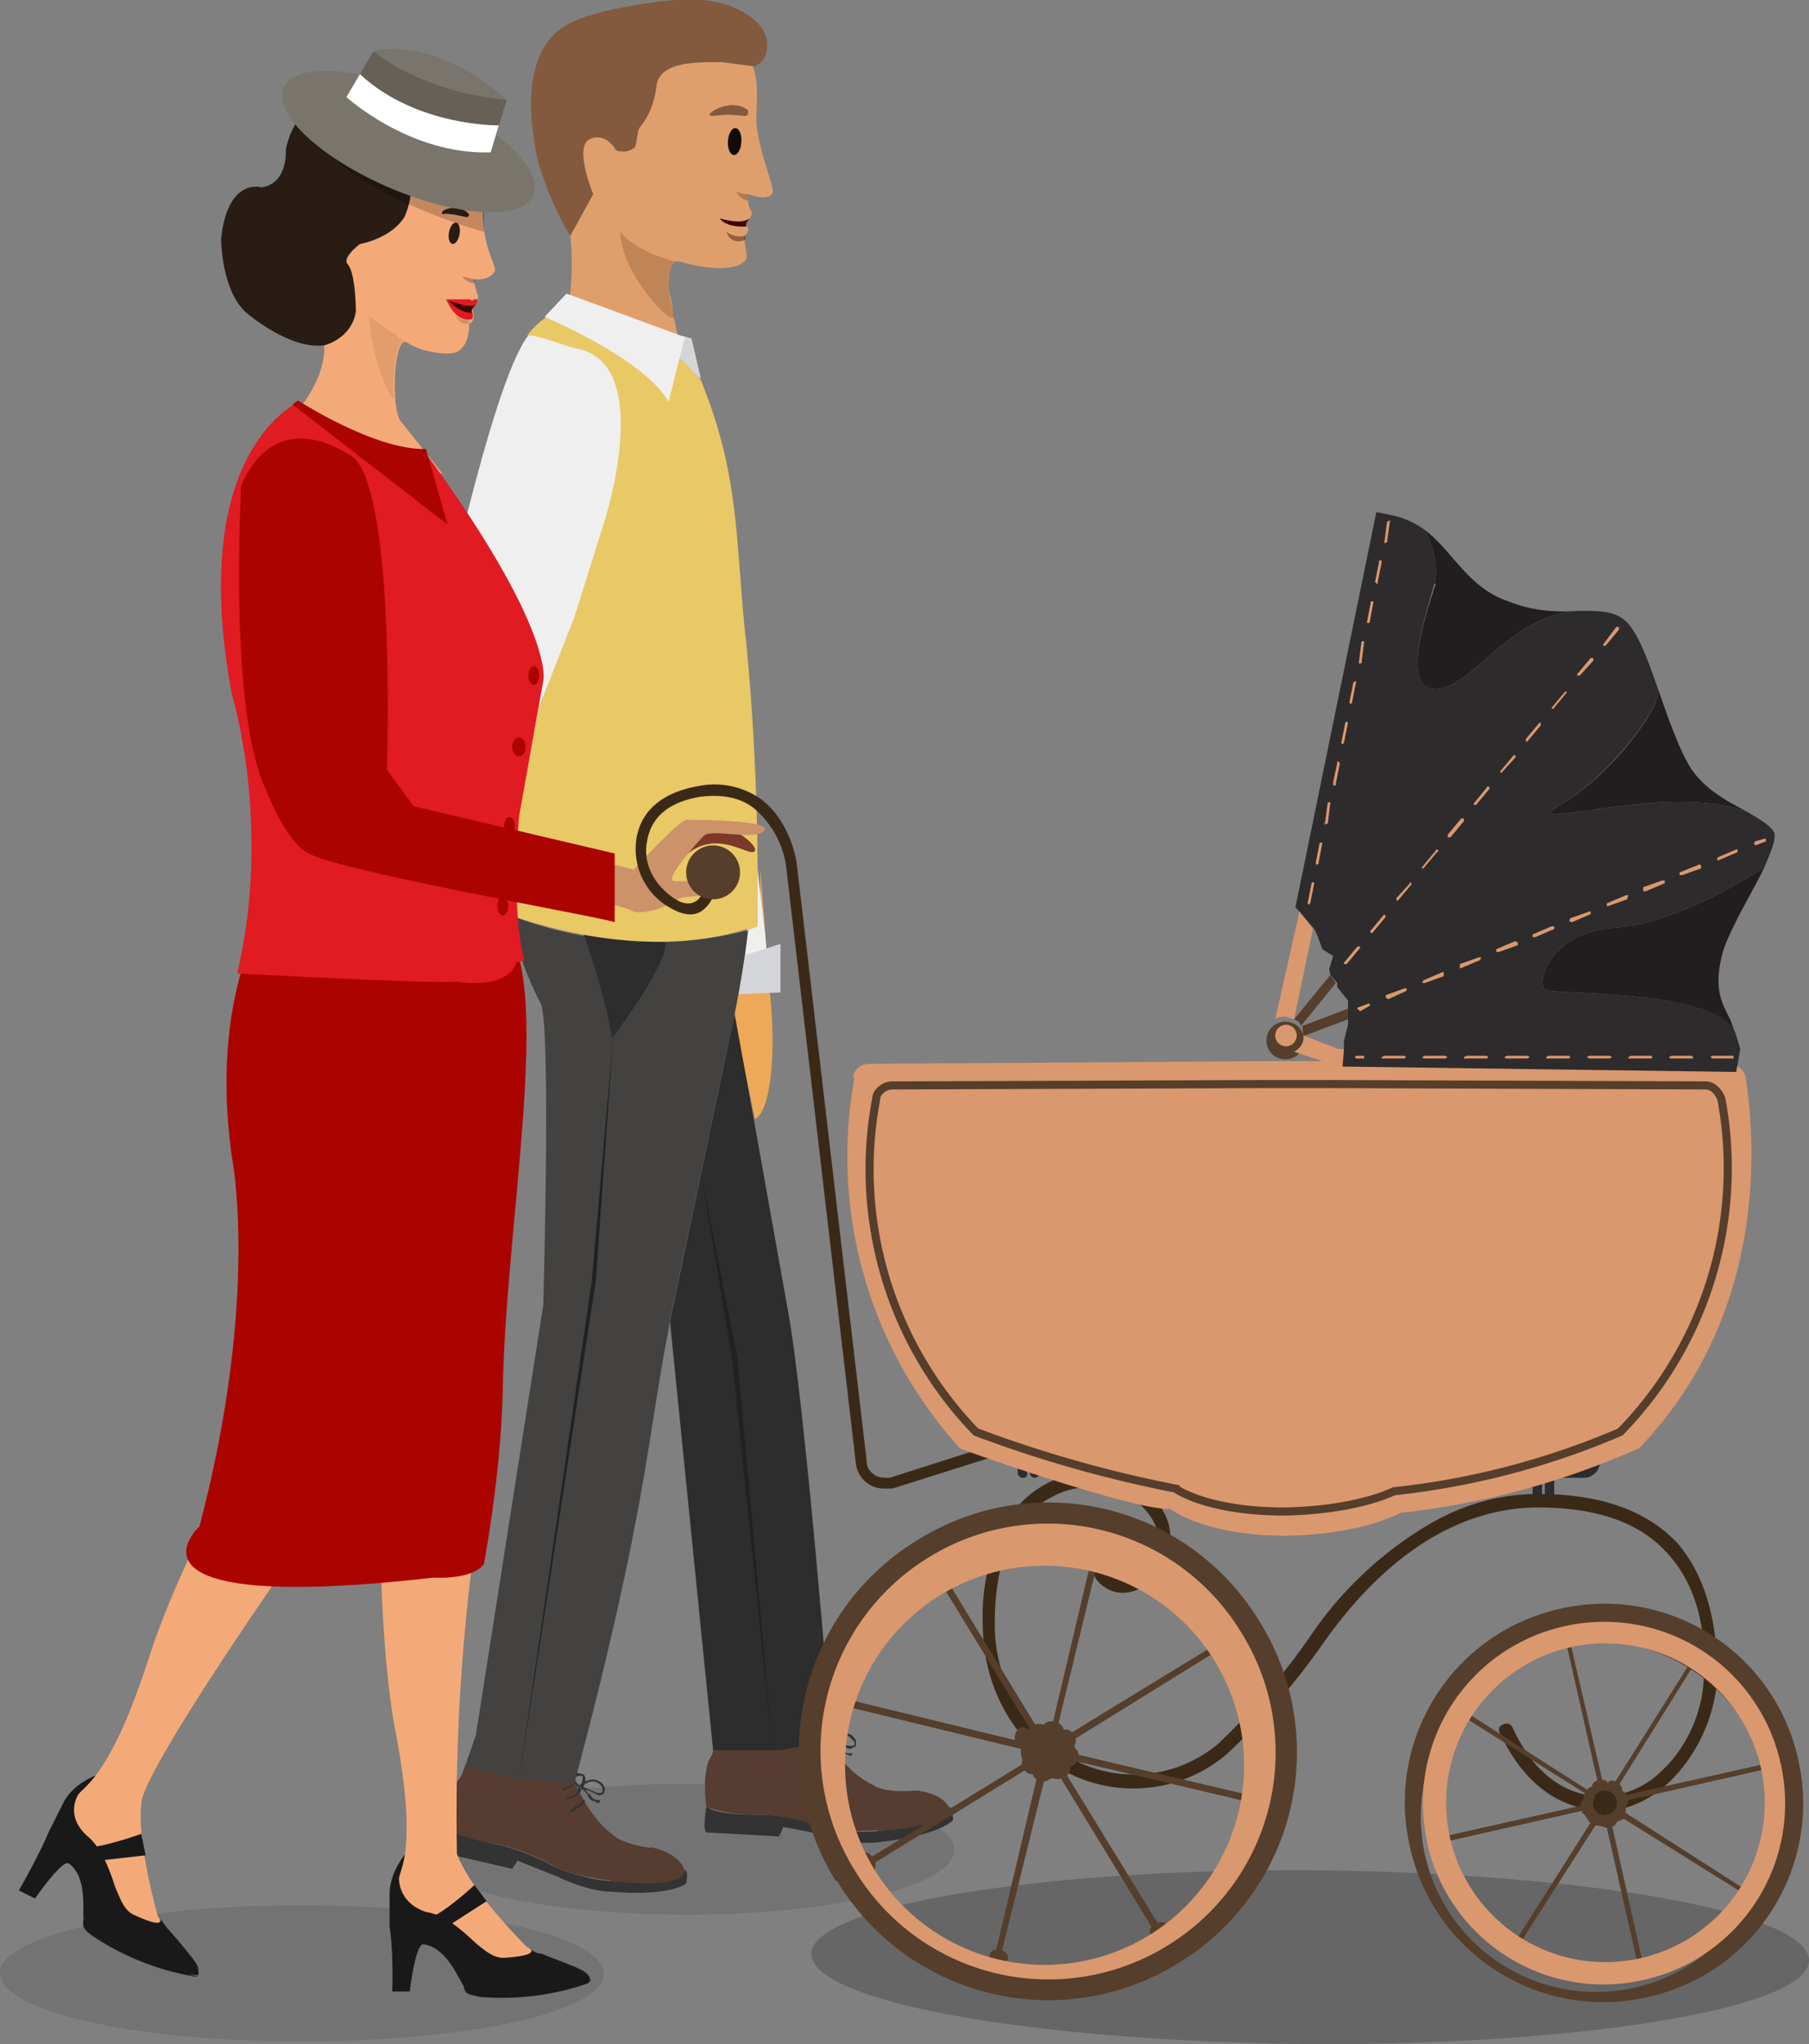 <svg xmlns="http://www.w3.org/2000/svg" width="134.2" height="151.6">
  <rect width="100%" height="100%" fill="#808080" stroke="none"/>
  <path fill="#EDA958" d="M56.2 68.7l-.8.3a53.7 53.7 0 0 1-1 6.2L56 83c1.2-.6 1.6-5 1.1-9.5l-.7-9.1v4.3z"/>
  <path fill="#EFEFEF" d="M56.2 68.7l-.8.3c0 1-.1 2-.3 2.9 0 .5.6-1.5 1.1 1.3 1.3-.6.4-4.6 0-8.8v4.3z"/>
  <path fill="#D4D5D9" d="M52.6 71.7l.7 2.1 4.6-.2V70z"/>
  <path opacity=".1" fill-rule="evenodd" clip-rule="evenodd" d="M50.8 142c11 0 20-2.1 20-4.8 0-2.7-9-4.9-20-4.9S31 134.5 31 137.2s9 4.8 20 4.8z"/>
  <path fill="#333" d="M52.4 134s-.3 1.7 0 1.9l5.4.3.3-.7s2.5.4 3.1.7c0 0 2.3.7 4.2.4 0 0 4-.4 5.3-1.6 0 0 0-1-.3-1 0 0 .2.8-1.4 1.1 0 0-3.8 1-5.8.7 0 0-2-.2-3-.6 0 0-2.3-.7-4.2-.6 0 0-3.3 0-3.6-.7z"/>
  <path fill="#563C31" d="M52.4 134s-.4-2.8.4-3.8c0 0 .4-1.3.3-1.4 0 0 0-.5.5-.4 0 0 3.2.5 6 .2 0 0 .7-.5 1.8.8 0 0 1.5 2.1 3.4 3 0 0 .7.6 3.2.4 0 0 2 .2 2.4 1.3 0 0 .1 1-3.4 1.4 0 0-4.3.8-7-.3 0 0-2.2-.7-4-.6 0 0-2.1 0-3.6-.6z"/>
  <path fill="#563C31" d="M67.7 132.8s-2.4 2.2-2.6 3c0 0 5-.2 5.3-1.7 0 0-.4-1.2-2.7-1.3z"/>
  <path fill="#7B511E" d="M59.4 130.7l2 1.2s1.2.3 1.7-.7a11 11 0 0 1-1.7-1.8c-.5-.6-.9-.8-1.2-.8-.8 1-2.6.7-3.5.6-2.3-.2-3.1-.5-3.4-.8-.2.1-.2.4-.2.4s0 .6-.2 1c0 0 2.8 1.1 6.5 1z"/>
  <path fill="#563C31" d="M59.4 130.7l2 1.2s1.2.3 1.7-.7a11 11 0 0 1-1.7-1.8c-.5-.6-.9-.8-1.2-.8-.8 1-2.6.7-3.5.6-2.3-.2-3.1-.5-3.4-.8-.2.1-.2.4-.2.4s0 .6-.2 1c0 0 2.8 1.1 6.5 1z"/>
  <path fill="#7B511E" d="M59.6 128.6c-2.8.3-6-.2-6-.2h-.3c.3.3 1.1.6 3.4.8.9.1 2.7.4 3.5-.6h-.6z"/>
  <path fill="#7B511E" d="M59.6 128.6c-2.8.3-6-.2-6-.2h-.3c.3.3 1.1.6 3.4.8.9.1 2.7.4 3.5-.6h-.6z"/>
  <path fill="#756455" d="M59.6 128.6c-2.8.3-6-.2-6-.2h-.3c.3.3 1.1.6 3.4.8.9.1 2.7.4 3.5-.6h-.6z"/>
  <path fill="#333" d="M61.4 131.3l-.2-.1.4-.3c.2-.2.4-.4.4-.7h.2c0 .3-.3.6-.5.8-.2 0-.3.2-.3.3zM61 130.4l-.2-.2h.2c.2-.2.6-.4.6-.6l-.1-.2v-.1c.2 0 .3.2.3.3 0 .3-.5.5-.8.7z"/>
  <path fill="#333" d="M63 129.7l-.6-.2-.6-.1v-.2l-.1.1h-.2v-.1c.4-.3 1-.8 1.4-.6.3 0 .5.3.6.5v.4l-.4.2zm-1.2-.5c.2 0 .4 0 .6.2.4 0 .8.2 1 0v-.2l-.5-.5c-.4 0-.8.2-1.1.5z"/>
  <path fill="#333" d="M61.7 129.4c-.3-.1-.7-.4-.7-.7 0-.2.1-.3.4-.4h.4c.3.3 0 1 0 1.1v-1h-.4l-.2.3c0 .2.3.5.5.6v.1z"/>
  <path fill="#333" d="M63 130.2l-.6-.3-.2-.2c-.1-.1-.2-.3-.4-.2v-.2l.6.3.1.2c.2.2.4.3.7.2v.2H63zM60.5 129.7v-.1c.2-.1.6-.4.5-.6h.2c.1.4-.6.7-.7.7zM33.1 135.4s-.6 1.8-.3 2l5.2 1.2.4-.6 3 1.2s2.2 1.1 4 1.1c0 0 4 .4 5.5-.6 0 0 .2-1-.1-1 0 0 0 .8-1.6.8 0 0-3.9.3-5.8-.3 0 0-2-.5-2.9-1.1 0 0-2-1-4-1.4 0 0-3.2-.6-3.4-1.3z"/>
  <path fill="#563C31" d="M33 135.6s.2-2.9 1.1-3.7c0 0 .7-1.2.6-1.4 0 0 0-.4.5-.3 0 0 3 1 6 1.3 0 0 .7-.4 1.6 1 0 0 1 2.4 2.7 3.6 0 0 .6.7 3.1 1 0 0 2 .5 2.2 1.7 0 0 0 1-3.6.8 0 0-4.3 0-6.8-1.6 0 0-2.1-1-3.8-1.3 0 0-2.2-.3-3.5-1.1z"/>
  <path fill="#563C31" d="M48.3 137s-2.7 1.8-3 2.5c0 0 5 .7 5.5-.7 0 0-.2-1.3-2.5-1.8z"/>
  <path fill="#7B511E" d="M40.5 133.5s1.2.9 1.8 1.6c0 0 1.1.5 1.8-.4-.9-1-1.3-2.1-1.3-2.1-.4-.6-.8-1-1-1-1 .8-2.8.3-3.7 0-2.1-.6-3-1-3.2-1.4-.2 0-.2.3-.2.3l-.4 1s2.6 1.6 6.2 2z"/>
  <path fill="#563C31" d="M40.5 133.5s1.2.9 1.8 1.6c0 0 1.1.5 1.8-.4-.9-1-1.3-2.1-1.3-2.1-.4-.6-.8-1-1-1-1 .8-2.8.3-3.7 0-2.1-.6-3-1-3.2-1.4-.2 0-.2.3-.2.3l-.4 1s2.6 1.6 6.2 2z"/>
  <path fill="#7B511E" d="M41.1 131.5c-2.8-.2-5.9-1.3-5.9-1.3H35c.3.3 1 .8 3.3 1.4.8.3 2.6.8 3.6 0-.4-.2-.7-.1-.7-.1z"/>
  <path fill="#7B511E" d="M41.1 131.5c-2.8-.2-5.9-1.3-5.9-1.3H35c.3.3 1 .8 3.3 1.4.8.3 2.6.8 3.6 0-.4-.2-.7-.1-.7-.1z"/>
  <path fill="#756455" d="M41.1 131.5c-2.8-.2-5.9-1.3-5.9-1.3H35c.3.3 1 .8 3.3 1.4.8.3 2.6.8 3.6 0-.4-.2-.7-.1-.7-.1z"/>
  <path fill="#333" d="M42.4 134.4l-.1-.1.3-.3c.3-.1.6-.3.6-.5h.2c0 .3-.4.5-.7.7l-.3.2zM42 133.5v-.2h.2c.2-.1.7-.3.7-.5V132.5c.2.1.2.2.2.3-.1.3-.6.5-.9.6h-.1zM44.3 133.1l-.6-.3-.6-.2v-.1H43v-.1c.3-.3 1-.6 1.4-.3.2 0 .4.3.5.6l-.1.3c-.1.1-.3.2-.5.1zm-1.1-.6l.5.2c.4.2.8.4 1 .2v-.2c0-.2-.2-.4-.4-.5-.4-.2-.8 0-1.2.3h.1z"/>
  <path fill="#333" d="M43 132.6c-.2-.1-.6-.5-.5-.8 0-.2.2-.3.4-.3l.4.1c.3.3 0 1-.1 1h-.1c0-.3.2-.7.1-.9H43l-.4.1c0 .2.3.6.5.7l-.1.1zM44.2 133.6c-.3 0-.4-.1-.6-.4v-.1c-.2-.2-.3-.4-.5-.4v-.1c.3 0 .4.2.5.4l.2.1c.1.3.3.4.7.4v.2h-.3z"/>
  <path fill="#333" d="M41.8 132.8v-.2c.2 0 .7-.2.7-.4h.1c0 .3-.7.5-.8.6z"/>
  <path fill="#2C2D2C" d="M61.7 129s-2-25.4-3.3-32.1l-2.5-14-1.4-7.7L49.7 98l3.2 31.8h5l3.8-.7z"/>
  <path fill="#434241" d="M54.5 75.2a80 80 0 0 0 1-6.2 29.1 29.1 0 0 1-17.6-1.1c.3 1.8.9 4 2.2 6.5.8 1.4.2 22.4.2 22.4l-5 31.9-.8 2.3 4 .9 4.1.4c5.4-20.3 5.4-25.6 7-33.7l.1-.7 4.8-22.7z"/>
  <path fill="#212121" d="M45.5 76.8L44.2 95l-5.7 37 5.4-37zM52 87l2.7 13.7 2.6 28.8-3-28.8z"/>
  <path fill="#2C2D2C" d="M43.2 69s1.6 4.3 2.2 8c0 0 4-5.2 4-7.1l-6.2-.9z"/>
  <path fill="#DF9F6C" d="M51.2 29.4c0-1-1.2-5.4-1.3-6.4 0-.8-.3-1.1-.3-1.8 0-1.2.3-2 .8-1.8 3.2.9 4.8.4 5-.3l-.2-1.6c.7-.5 0-1 0-1s.8-.4.5-.9c-.3-.4-.2-1.2-.2-1.2s1.5.6 1.8-.1c.2-.3-.7-2.2-1.1-4.5-.3-1.4.3-3.3-.4-5l-2.3-.2c-2 0-5 0-5.2 1.7-.4 3.3-1.7 4.3-2.6 4.9 0 0-.7-1.4-1.9-1-1.3.6.2 4.2.2 4.2l-1.7 3.1c.3 2.1 0 5.1-.4 6.8l7.4 3.3s1.4 3 2 1.8z"/>
  <path fill="#D4D5D9" d="M50.6 24.9l.7.2.7 3-1.7-1.1z"/>
  <path fill="#FFC719" d="M41.7 23zM51.2 26z"/>
  <path fill="#835A3D" d="M44 14.4s-1.5-3.6-.2-4.1c1.2-.5 2 .9 2 .9.7.1.8 0 1.2-.2.3-.1.2-1.3.5-1.6.5-.6 1-1.5 1.2-3 .2-1.8 2.8-1.8 4.8-1.8l2.3.3c1.1 0 1.7-2 .3-3.3C54-.3 51-.2 48.3.2c-2.8.4-5.5 1-6.8 2-2.8 2.2-2.2 7-1.6 9.7a24 24 0 0 0 2.4 5.6l1.7-3.1z"/>
  <path fill="#FFC0AD" d="M27.4 90.5h-.1zM29.5 90.2h-.2.2zM26.5 89.8zM29.8 90h-.2.2zM27 90.3zM27.8 90.5zM27.6 90.5h-.1zM29.2 90.3H29zM29 90.4zM28.6 90.5zM26.7 90zM26.6 90v-.1zM27.2 90.4zM28.3 90.5zM26.8 90.2zM28 90.5zM30.7 89.3zM26.4 89.2zM26.4 89.4zM26.4 89.6zM31.6 88.3zM31 89zM31.3 88.7l-.1.1.1-.1zM32.2 87.5l-.1.2v-.2zM30 89.8v.1zM30.4 89.6h-.1.1zM31.9 88l-.1.1V88z"/>
  <path fill="#EDA958" d="M42.7 43.5l-8.6-3.3c-.4 2.3-2 10-2.4 11.3-.4 1.7-2.1 30.3-2.1 30.3v-.1a7 7 0 0 0 1.5-.6l1 .3.3.8.1 1.5V87h-.1c.4-.6.7-1.4 1-2.3 1.4-4.3 3-13.6 4-20.6a489 489 0 0 0 1.1-8.2l4.2-12.5z"/>
  <path fill="#EDA958" d="M32.5 85.5v-1.8l-.1-1.5-.2-.8c-.4 0-.8-.2-1.1-.3a7 7 0 0 1-1.5.6v.1s-2.5 4.9-3.1 7.2v.4a1 1 0 0 0 0 .3v.2l.1.1.2.2h.1l.1.1h.1v.1h.2l.2.1h1.3l.1-.1h.2v-.1h.2l.2-.1.1-.1h.2l.1-.2h.1l.3-.2.1-.1.2-.2.1-.1.2-.2.1-.1.2-.2.1-.1.2-.2.1-.2.2-.2V88l.2-.2.2-.2a9 9 0 0 0 .2-.4v-1.6z"/>
  <path fill="#EFEFEF" d="M35.5 77.2l4.7-25.3s13-27.6.7-27.8l-1.2.3C37 26 33 45.3 31.3 52l-1.6 24 5.8 1.2z"/>
  <path fill="#D4D5D9" d="M29.3 73.7V76l6.4 1.3.4-2.4z"/>
  <path fill="#E9C866" d="M55.4 69l.8-.3v-4.3c0-4.6-.3-12-1-18.2-.6-6.5-.5-10.7-2.7-16.7l-.5-1.3c-1.1-1.2-1.7-2-3-2.5-2-.8-2.5-1.3-4.5-2l-1.8-.5c0-.2-.8-.2-.8-.4l-.2.1c-.7.2-2 1.1-2.6 2 .4-.2 3 .8 3.4.9 6.3.8 2.3 13 2.3 13l-2.2 7-2.6 6.6s-1.4 7.1-2.1 11.8V67s-.4.7 0 .9c2.3.8 10.2 3.3 17.5 1z"/>
  <path fill="#EFEFEF" d="M42 21.8l-1.6 1.7s7.4 3.1 9.2 6.3l.7-2.8.5-2-8.7-3.2z"/>
  <path fill="#3F0300" d="M53.4 16.2s1.6.5 2.2 0c-.3.4-.3.4-.2.6-1.6.1-2-.6-2-.6z"/>
  <ellipse transform="rotate(3.6 54.5 10.5)" fill="#110B0A" cx="54.5" cy="10.5" rx=".5" ry="1"/>
  <g>
    <path fill="#835A3D" d="M52.6 8.5c.6-.7 2.2-1 2.9-.3 0 .2 0 .4-.2.4L54 8.5l-1.2.1s-.1 0 0 0z"/>
  </g>
  <path opacity=".5" fill="#472107" d="M55.2 17.5s-.6.2-1.3-.3c0 0 .2 1 1.4.6v-.3z"/>
  <path opacity=".3" fill="#472107" d="M55.5 14.4s-.5 0-.9-.2c0 0 .3.6.9.7v-.5z"/>
  <path opacity=".2" fill="#472107" d="M46 17.2c.1 3.2 4.1 7.3 4 6.2l-.4-1.8s-.1-1.9.5-2.2c-1.5-.4-3-1-4.1-2.2z"/>
  <g>
    <path opacity=".1" fill-rule="evenodd" clip-rule="evenodd" d="M22.4 151.4c12.4 0 22.4-2.2 22.4-5s-10-5.1-22.4-5.1-22.4 2.3-22.4 5c0 2.9 10 5.1 22.4 5.1z"/>
    <path fill="#7C3929" d="M50.8 63.5c2.4-2.2 4.9.2 5.2-.4.2-.4-1.4-1.7-2.6-1.8-1.2 0-3 2.7-2.6 2.2z"/>
    <path fill="#CC926A" d="M43.2 63.5l3.8 1s3.2-3.5 3.9-3.7c.6 0 6.4 0 5.8.8-.6.8-4-.2-4.5.4-.6.6-2.7 3-2.3 3.3.4.3 4-.5 3.5.4-.5 1-2.5.6-3.1 1-.7.5-2.7 1.3-3.5.8-.8-.4-3.7-.8-3.7-.8l.1-3.2z"/>
    <path fill="#F4AA78" d="M34.9 22.8s.8-.6.5-1l-.3-1.1s1.2.2 1.6-.6c.2-.3-.8-1.5-.9-4.2l.2-1.6s0-1.7-1.3-2.5c-1.2-.7-3.6-.7-4.2-.8L27 15.8s-.4 1.7-.8 1.7c0 0-.5-1.5-.6-1.4 0 0-2-1.8-2.2.8-.1 1.7.6 2.1 1 2.2a5 5 0 0 0-.8 1c-.4.7-.5 2.3-.6 3l.2.2c2.4 3.1-1 7-1 7l6.4 4.8h4.2l-3.1-3.9c-.7-1-.5-6.4.5-5.8 1 .7 3 1 3.7.7 1-.5.9-2.1.9-2.1.6-.2.2-1.2.2-1.2z"/>
    <path fill="#191919" d="M14 146.4l.7.1s.1-.4-.1-.8-1.9-2.4-2.2-2.7l-.5-.7s-1-.4-1.4-.8c-.6-.5-1.3-.4-1.5-2.5-.1-2 .2-3.4.1-4.9 0-1.4-.7-2-1-2.2l.3-.6s-2.8.4-3.8 2.6l-1 2c-.7 1.7-2.2 4.3-2.2 4.3l1.2.6s2-2.9 2.5-2.6c1.4 1 1 3.5 1.1 4.1-.1.6 0 .8.7 1.3a19.5 19.5 0 0 0 7.6 3h.2l-.7-.2zm-3.1-1h-.3.3z"/>
    <path fill="#6D6455" d="M8 131.9s.2 0 .2.7c0 .8.5 1.9.2 4.4-.3 2.5.1 3.2.8 4 .6.9 1.7 1.3 2 1.4.5.2.9.2.7-.1l-.4-.3-1-.5c-.3-.2-.7-.5-.8-.9-.2-.3-.8-.8-.6-2.7l.1-1.8v-1.5c0-2.4-1.2-2.7-1.2-2.7z"/>
    <path fill="#F4AA78" d="M17 109.5s-4.2 7.8-6 13.6c-2.8 8.6-4.7 9.3-5.2 10 0 0-1 1.5.6 3 2.1 1.7 2 5.2 3.5 5.9 2.8 1.3 1.8.1 1.8.1s-1.6-5.6-1.2-8.5c.4-2.5 9-15.1 13-20.7 1.2-1.8-6.4-3.4-6.4-3.4z"/>
    <path fill="#191919" d="M10.5 136s-2.2.8-3.7 1l.5 1 3.5-.4-.3-1.5zM43.1 147.1l.7-.2s0-.4-.5-.7c-.4-.3-2.7-1.1-3.1-1.3-.5 0-.7-.3-.8-.3h-1.7c-.7-.2-1.3.2-2.5-1.6-1-1.6-1.4-3-2.2-4.3-.8-1.2-1.6-1.4-2-1.5v-.7s-2.2 1.8-2.1 4.2v2.2c.3 1.8.2 4.8.2 4.8h1.3s.4-3.5 1-3.5c1.7.2 2.6 2.5 3 3.1.1.6.3.6 1.2.8a19.5 19.5 0 0 0 8-1l.2-.2-.7.2zm-3.2.7h-.2.2z"/>
    <path fill="#6D6455" d="M31 137.2l.5.6c.3.7 1.3 1.4 2.2 3.8 1 2.3 1.7 2.7 2.6 3.2 1 .4 2.2.2 2.4.2.6-.1 1-.3.6-.5h-1.6c-.3 0-.8-.1-1.1-.4-.3-.2-1-.3-1.9-2.1l-.7-1.6-.7-1.4c-1.2-2-2.3-1.8-2.3-1.8z"/>
    <path fill="#F4AA78" d="M28.2 113.3s0 8.9 1.1 14.9c1.7 8.8.4 10.3.3 11.1 0 0-.1 1.8 2 2.5 2.6.4 4.1 3.5 5.8 3.4 3.1-.2 1.7-.8 1.7-.8s-4.1-4-5.2-6.9a149 149 0 0 1 1.5-24.3c.2-2.2-7.2.1-7.2.1z"/>
    <path fill="#191919" d="M35.2 139.8s-1.7 1.6-3 2.3l1.1.7 2.8-1.8-.9-1.2z"/>
    <g>
      <path fill="#AB0300" d="M19.8 67.6s-4.3 6.1-2.6 18.2c0 0 2.1 10.3-2.4 27.4 0 0-7.2 6.6 17.4 3.8 0 0 2.8.2 3.7-1 0 0 1.3-6.9 1.4-13 .2-11.1 3-26.2 1.1-32.3L35.5 66l-15.7 1.5z"/>
      <path fill="#E01B22" d="M22.2 29.8s-8.4 3.5-5 21.7c0 0 3 9.6.4 20.7 0 0 15 .8 16.2.6 0 0 3.8.7 4.5-1.4l.6-.2s-1-3-.4-10.6l1.8-10.1s1-3.6-8.8-17c0 0-5.4.6-9.3-3.7z"/>
      <ellipse fill="#AB0300" cx="39.6" cy="50.1" rx=".4" ry=".7"/>
      <ellipse fill="#AB0300" cx="38.5" cy="55.4" rx=".5" ry=".7"/>
      <ellipse fill="#AB0300" cx="37.8" cy="61.3" rx=".4" ry=".7"/>
      <ellipse fill="#AB0300" cx="37.3" cy="67.2" rx=".4" ry=".7"/>
      <path fill="#AB0300" d="M17.9 36s-1 17 1.9 22.7c0 0 1.4 3.9 3.3 4.7 3.5 1.5 22 4.7 22.5 5v-5.1l-14.9-3.5-2-2.7s.7-20-2.4-23.1c0 0-5.6-4.4-8.4 2zM22.1 29.7s5.7 3.7 9.5 3.6l1.6 5.6L21.7 30l.4-.3z"/>
    </g>
    <path fill="#281C15" d="M35 12.7s1.8.3 1.2-2.9c0 0-1.8-5.5-6.8-5 0 0-7.1.9-8.2 6.3 0 0 .2 2.5-1.8 2.8 0 0-2.5-.8-3 3.8 0 0 0 4 2 5.6 0 0 3.2 2.7 5.7 2.3 0 0 2-.5 2.3-2.5 0 0 0-2.8-.6-3.5-.4-.4.5-1.2.9-1.5 0 0 2.3-.4 3.3-2 0 0 .8-1.6.4-3.4 0 0 .3-1.3 1.1-1.3l3.6 1.3z"/>
    <g>
      <path opacity=".2" fill-rule="evenodd" clip-rule="evenodd" d="M24.7 11.7c2.4 2.2 7 4.3 11.2 5.5v-2.9S25.7 9 25.4 10.1c-.2 1-.6 1.6-.6 1.6z"/>
      <path fill="#281C15" d="M32.8 15.7c.4-.4 1.6-.4 2 .2 0 0 0 .2-.2.2l-1-.2c-.2 0-.5-.1-.8 0v-.2z"/>
      <ellipse transform="rotate(23.3 30.3 10.5)" fill="#7A756C" cx="30.3" cy="10.5" rx="10.1" ry="3.7"/>
      <path fill="#7A756C" d="M27.7 3.8s4.2-1.4 9.9 3.6c0 0-4.2 1.8-9.9-3.6z"/>
      <path fill="#666057" d="M27.7 3.8l-1.4 2.4s1.9 4.1 10.3 4.4l1-3.2s-5.7-.3-9.9-3.6z"/>
      <path fill="#FFF" d="M26.7 5.5l-1 1.7s4.7 4.3 10.7 4.1l.6-2s-6.1.1-10.3-3.8z"/>
    </g>
    <path opacity=".2" fill="#472107" d="M34.8 23.8s-.7-.1-1-.4c0 0 .2.7 1 .6v-.2z"/>
    <path fill="#E01B22" d="M35.1 22.3l-.3-.1h-1.7s.6 1.6 1.7 1.5c.2 0 .4 0 .2-.7 0 0 0-.2.3-.4l.1-.2v-.2h-.3z"/>
    <path fill="#3F0300" d="M33.3 22.3s1.5.6 2 .3c-.2.2-.4.4-.3.6-1 0-1.7-.9-1.7-.9z"/>
    <path opacity=".3" fill="#472107" d="M35.1 20.7l-.8-.2s.3.5.9.5v-.3z"/>
    <path opacity=".1" fill="#472107" d="M27.4 23.5c.1 3.3 2 7 1.8 5.8-.1-1 .1-4.1.8-4l-2.6-1.8z"/>
    <ellipse transform="rotate(10.2 33.7 17.3)" fill="#281C15" cx="33.7" cy="17.3" rx=".4" ry=".8"/>
  </g>
  <g>
    <path opacity=".2" d="M134.2 145.4c0 3.5-16.6 6.3-37 6.2-20.5-.2-37-3.1-37-6.7 0-3.5 16.6-6.3 37-6.2 20.5.2 37 3.1 37 6.7z"/>
    <path fill="#3B2918" d="M65.6 110.4h.6l9.5-3-.3-.8-9.4 3c-.4 0-.8 0-1.1-.2-.3-.2-.6-.5-.6-1L59.1 64s-.4-3-2.6-4.7a6 6 0 0 0-4.7-1c-3.4.6-4.4 2.5-4.6 4a5 5 0 0 0 2 4.7c1 .7 1.9 1 2.6.7.7-.3 1.3-1.2 1.5-2.6l-.7-.2c-.3 1.1-.6 1.8-1.1 2-.6.3-1.3-.1-1.8-.5-1.3-1-2-2.5-1.7-4 .3-1.8 1.6-2.9 3.9-3.3 1.6-.2 3 0 4.1.9a7 7 0 0 1 2.3 4.1l5.2 44.5a2.1 2.1 0 0 0 2.1 1.8zM119 134.3c1.7 0 3.4-.8 4.8-2.1 2.1-2 3.5-5 3.6-8 0-4.2-1-7.5-3-9.8-2.3-2.4-5.7-3.6-10.3-3.6-2.7 0-5.4.7-8 2.2a27.6 27.6 0 0 0-9 8.5 51 51 0 0 1-6.7 7.8 9.7 9.7 0 0 1-13.1-.5 11.5 11.5 0 0 1-3.5-8.5c0-6 2.4-8.4 4.3-9.3 1.7-1 4.5-1 6.2.3 1.1 1 1.7 2 1.6 3 0 1.1-1 2-1.6 2.5-.8.5-1.4.3-1.7.1-.5-.2-.7-.6-.7-.8 0-.3-.2-.5-.5-.5-.2 0-.4.3-.4.6 0 .6.5 1.3 1.1 1.6.8.5 1.8.4 2.7-.1.9-.6 2-1.8 2-3.4.1-1-.2-2.4-1.9-3.8a7 7 0 0 0-7.2-.5 7.8 7.8 0 0 0-3.4 3.5 15 15 0 0 0-1.4 6.8c0 4.6 2 7.6 3.7 9.3a10.7 10.7 0 0 0 14.4.5 52 52 0 0 0 7-8c5.9-8.5 12-10.3 16.1-10.3 4.3 0 7.5 1.1 9.5 3.3 2 2.1 3 5.2 2.8 9 0 2.8-1.3 5.6-3.2 7.3-1 1-2.8 2-5 1.8-2.5-.3-4.6-2-6-5.1a.5.5 0 0 0-.7-.2c-.3.1-.4.4-.2.7 1.6 3.4 4 5.3 6.8 5.6h1z"/>
    <path fill="#553E2B" d="M76.1 129.8l-14.4-3.5.2-.5 14.4 3.5z"/>
    <ellipse transform="scale(-1) rotate(13.4 1099.4 -645.7)" fill="#553E2B" cx="76" cy="129.5" rx=".5" ry=".7"/>
    <path fill="#553E2B" d="M62 126.1c0 .4.1.8.4.8.2.1.5-.2.6-.6 0-.4 0-.7-.3-.8-.2 0-.5.2-.6.6zM76.7 128.7L69 116.1l.4-.3 7.7 12.6z"/>
    <path fill="#553E2B" d="M76.6 128c-.4.2-.5.5-.4.8.1.2.5.2.9 0 .3-.2.5-.6.4-.8-.2-.2-.6-.2-1 0zM69.3 116.1c-.3.2-.5.6-.4.8.2.2.6.2 1 0 .3-.2.4-.5.3-.8-.1-.2-.5-.2-.9 0zM78 128.2l3.4-14.4.5.1-3.5 14.4z"/>
    <path fill="#553E2B" d="M78.3 127.7c-.4-.1-.8 0-.9.3 0 .2.3.5.7.6.4.1.7 0 .8-.3 0-.2-.2-.5-.6-.6z"/>
    <ellipse transform="rotate(-76.5 81.4 114.7)" fill="#553E2B" cx="81.4" cy="114.7" rx=".5" ry=".7"/>
    <path fill="#553E2B" d="M79 128.8l12.6-7.7.2.4-12.6 7.8z"/>
    <ellipse transform="rotate(-31.5 79.3 129)" fill="#553E2B" cx="79.3" cy="128.9" rx=".5" ry=".7"/>
    <ellipse transform="rotate(-31.7 91 121.7)" fill="#553E2B" cx="91.1" cy="121.7" rx=".5" ry=".7"/>
    <g>
      <path fill="#553E2B" d="M79.4 130l14.4 3.4-.1.5-14.4-3.4z"/>
      <ellipse transform="rotate(13.5 79.5 130.3)" fill="#553E2B" cx="79.5" cy="130.3" rx=".5" ry=".7"/>
      <ellipse transform="rotate(13.5 93 133.5)" fill="#553E2B" cx="93" cy="133.5" rx=".5" ry=".7"/>
    </g>
    <g>
      <path fill="#553E2B" d="M78.8 131.1l7.8 12.7-.5.2-7.7-12.6z"/>
      <path fill="#553E2B" d="M79 131.8c.3-.2.5-.6.3-.8-.1-.2-.5-.2-.9 0-.3.2-.5.5-.4.8.2.2.6.2 1 0z"/>
      <ellipse transform="rotate(58.3 86 143.2)" fill="#553E2B" cx="85.9" cy="143.2" rx=".5" ry=".7"/>
    </g>
    <g>
      <path fill="#553E2B" d="M77.6 131.5L74 146l-.4-.1 3.4-14.4z"/>
      <ellipse transform="rotate(103.5 77.3 131.6)" fill="#553E2B" cx="77.3" cy="131.6" rx=".5" ry=".7"/>
      <ellipse transform="rotate(103.5 74.1 145.1)" fill="#553E2B" cx="74.1" cy="145.1" rx=".5" ry=".7"/>
    </g>
    <g>
      <path fill="#553E2B" d="M76.5 131L64 138.7l-.3-.4 12.7-7.8z"/>
      <ellipse transform="scale(-1) rotate(-31.4 -465.6 271.5)" fill="#553E2B" cx="76.3" cy="130.8" rx=".5" ry=".7"/>
      <path fill="#553E2B" d="M64 138.3c.2.4.6.5.8.4.2-.1.2-.5 0-.9-.2-.3-.6-.5-.8-.4-.2.2-.2.5 0 .9z"/>
    </g>
    <g>
      <path fill="#553E2B" d="M62 139.5a18.3 18.3 0 0 1 6.1-25.3 18.3 18.3 0 0 1 25.3 6 18.3 18.3 0 0 1-6 25.4 18.3 18.3 0 0 1-25.3-6.1zm.1-13.4a16.1 16.1 0 1 0 31.3 7.5 16.1 16.1 0 0 0-31.3-7.5z"/>
    </g>
    <g>
      <path fill="#DA986E" d="M63.4 138.7a16.8 16.8 0 0 1 5.5-23.2 16.8 16.8 0 0 1 23.2 5.6 16.8 16.8 0 0 1-5.5 23.2 16.8 16.8 0 0 1-23.2-5.6zm0-12.3a14.8 14.8 0 1 0 28.7 6.9 14.8 14.8 0 0 0-28.7-6.9z"/>
    </g>
    <g>
      <path fill="#553E2B" d="M75.8 129.4a2 2 0 1 0 3.9 1 2 2 0 0 0-3.9-1z"/>
    </g>
    <g>
      <path fill="#3B2918" d="M76.7 129.6a1 1 0 1 0 0 0z"/>
    </g>
    <g>
      <path fill="#553E2B" d="M117.9 133.2l-10-6.3.1-.4 10 6.4z"/>
      <ellipse transform="rotate(-147.7 117.9 133)" fill="#553E2B" cx="117.8" cy="133" rx=".4" ry=".6"/>
      <ellipse transform="rotate(-147.8 108.4 127)" fill="#553E2B" cx="108.4" cy="127" rx=".4" ry=".6"/>
      <path fill="#553E2B" d="M118.6 132.5L116 121h.3l2.7 11.6z"/>
      <ellipse transform="rotate(-102.6 118.7 132.4)" fill="#553E2B" cx="118.7" cy="132.4" rx=".4" ry=".6"/>
      <path fill="#553E2B" d="M116.2 121.1c-.3 0-.5.3-.5.5s.3.3.7.3c.3-.1.5-.3.5-.5s-.4-.4-.7-.3zM119.6 132.5l6.3-10 .3.1-6.3 10.1z"/>
      <path fill="#553E2B" d="M120 132.2c-.3-.2-.6-.2-.7 0s0 .5.3.7h.7c.1-.2 0-.5-.3-.7z"/>
      <ellipse transform="rotate(-57.7 125.8 123.1)" fill="#553E2B" cx="125.8" cy="123.1" rx=".4" ry=".6"/>
      <path fill="#553E2B" d="M120.3 133.2l11.6-2.6v.4l-11.5 2.6z"/>
      <ellipse transform="rotate(-12.5 120.5 133.5)" fill="#553E2B" cx="120.4" cy="133.4" rx=".4" ry=".6"/>
      <path fill="#553E2B" d="M131.7 130.9c-.1-.3-.3-.6-.5-.5-.2 0-.3.3-.3.7.1.3.3.5.5.5s.3-.4.3-.7z"/>
      <g>
        <path fill="#553E2B" d="M120.2 134.2l10 6.4-.1.3-10.1-6.3z"/>
        <path fill="#553E2B" d="M120.6 134.7v-.7c-.2-.1-.5 0-.7.3-.2.3-.2.6 0 .7.2.1.5 0 .7-.3zM130 140.6c.2-.2.2-.5 0-.7-.2 0-.5 0-.7.3v.7c.2.2.5 0 .7-.3z"/>
      </g>
      <g>
        <path fill="#553E2B" d="M119.5 135l2.6 11.6h-.4l-2.6-11.5z"/>
        <path fill="#553E2B" d="M119.4 135.5c.4 0 .6-.3.5-.5 0-.2-.3-.3-.6-.2-.3 0-.6.2-.5.5 0 .2.3.3.6.2zM121.9 146.4c.3-.1.5-.3.5-.5s-.3-.4-.7-.3c-.3 0-.5.3-.5.5s.4.3.7.3z"/>
      </g>
      <g>
        <path fill="#553E2B" d="M118.6 135l-6.4 10-.3-.2 6.4-10.1z"/>
        <path fill="#553E2B" d="M118 135.3c.4.1.7.1.8 0 .1-.2 0-.5-.3-.7-.3-.2-.6-.2-.7 0-.1.2 0 .5.3.7z"/>
        <ellipse transform="scale(-1) rotate(-57.6 -262.4 204.2)" fill="#553E2B" cx="112.3" cy="144.4" rx=".4" ry=".6"/>
      </g>
      <g>
        <path fill="#553E2B" d="M106.3 136.8l11.5-2.6v-.4l-11.6 2.6z"/>
        <path fill="#553E2B" d="M117.3 134.1c0 .4.3.6.5.5.2 0 .3-.3.2-.6 0-.4-.3-.6-.5-.5-.2 0-.3.3-.2.6z"/>
        <ellipse transform="rotate(167.2 106.8 136.5)" fill="#553E2B" cx="106.8" cy="136.5" rx=".4" ry=".6"/>
      </g>
      <g>
        <path fill="#553E2B" d="M104.6 137a14.7 14.7 0 0 1 11.2-17.7 14.7 14.7 0 0 1 17.6 11.2 14.7 14.7 0 0 1-11.1 17.6 14.7 14.7 0 0 1-17.7-11.1zm3.5-10.2a13 13 0 1 0 21.9 13.8 13 13 0 0 0-21.9-13.8z"/>
      </g>
      <g>
        <path fill="#DA986E" d="M105.9 136.7a13.4 13.4 0 0 1 10.2-16.1 13.4 13.4 0 0 1 16 10.2 13.4 13.4 0 0 1-10 16 13.4 13.4 0 0 1-16.2-10zm3.2-9.3a11.8 11.8 0 1 0 20 12.6 11.8 11.8 0 0 0-20-12.6z"/>
      </g>
      <g>
        <path fill="#553E2B" d="M117.7 132.9a1.6 1.6 0 1 0 2.7 1.7 1.6 1.6 0 0 0-2.7-1.7z"/>
      </g>
      <g>
        <path fill="#3B2918" d="M118.3 133.3a.8.8 0 1 0 1.5.9.8.8 0 0 0-1.5-1z"/>
      </g>
    </g>
    <path fill="#2E2B2C" d="M110.7 106.3h6.8c.7 0 1.2.6 1.2 1.2v.9c0 .6-.5 1.2-1.2 1.2h-2.2v1.1c0 .2-.2.4-.4.4a.4.4 0 0 1-.3-.4v-1.1h-.2v1.1c0 .2-.1.4-.3.4a.4.4 0 0 1-.4-.4v-1.1h-3c-.7 0-1.2-.6-1.2-1.2v-.9c0-.6.5-1.2 1.2-1.2zM72.5 104.4h6.8c.7 0 1.2.5 1.2 1.2v.8c0 .7-.5 1.2-1.2 1.2h-2.2v1.7c0 .2-.2.3-.4.3a.4.4 0 0 1-.3-.3v-1.7h-.2v1.7c0 .2-.1.3-.3.3a.4.4 0 0 1-.4-.3v-1.7h-3c-.6 0-1.2-.5-1.2-1.2v-.8c0-.7.6-1.2 1.2-1.2z"/>
    <path fill="#DA986E" d="M63.3 80c0-.7.6-1.1 1.2-1.1l29.2-.2H99l29.2.2c.6 0 1.2.4 1.3 1 .6 3.9 2 17.2-7.9 27.5a59 59 0 0 1-17.7 4.8s-2.8 1.6-8.5 1.7c-6.1 0-8.6-2-8.6-2-2.4.2-15.3-4.3-15.6-4.5a32.2 32.2 0 0 1-7.8-27.5z"/>
    <path fill="none" stroke="#553E2B" stroke-width=".6" stroke-miterlimit="10" d="M65 81.5c0-.5.6-1 1.2-1l27.6-.1h5l27.7.1c.6 0 1 .5 1.2 1a28 28 0 0 1-7.5 24.7 58 58 0 0 1-16.8 4.4s-2.7 1.4-8.1 1.5c-5.8 0-8.1-1.7-8.1-1.7a92 92 0 0 1-14.8-4.2A28 28 0 0 1 65 81.5z"/>
    <g>
      <path fill="#553E2B" d="M96.7 76.8a1.4 1.4 0 1 1-2.7 0 1.4 1.4 0 0 1 2.7 0z"/>
      <circle fill="#DA986E" cx="95.4" cy="76.8" r=".8"/>
      <path fill="none" d="M100 76l-.3 1.2v.6h-.4l-2.5-1 3.2-1.2zM97.7 69.3l.4 1.1.8.5-.3 1 .1.4-2.7 3.3 1.5-6.7.2.4z"/>
      <path fill="#DA986E" d="M96 75.6l-.6-.2c-.3 0-.6 0-.8.2l1.8-8 1 1.3-1.4 6.7zM96.7 76.8l2.6 1h.4V79H99L96 78c.4-.2.7-.6.7-1z"/>
      <path fill="#553E2B" d="M96 75.6l2.7-3.3.4.6-2.6 3.2c0-.2-.2-.4-.5-.5zM96.7 76.8l-.1-.7 3.4-1.3v.8l-3.2 1.2z"/>
      <path fill="#5F575A" d="M96.8 76.8z"/>
      <path fill="#221E1F" d="M114.6 73.4c-.6-.5.3-4.3 5.3-4.6 5-.4 11-4.5 11-4.5-.8 1.7-2.2 3.9-3 6-1.1 3.6.3 4.6.6 5.7l.4 1.1-.1-.3c-1-3.5-13.5-3-14.2-3.4zM115.9 59.6c4-2.4 7.5-7.5 7.1-8.5.7 2 1.4 4 2.1 5.3 1 2 3 3 4.5 3.8-6.1-2.3-17.7 1.8-13.7-.6zM106.4 43.3c.5-1.8-.7-4-.7-4 2.1 1.6 3.2 4.3 6.2 5.3 2 .8 3.8.8 5.3.7-5.2.2-8 5.8-10.7 5.8-2.7 0-.6-5.9 0-7.8z"/>
      <path fill="#2E2B2C" d="M102.2 38l1 .2c1 .2 1.8.6 2.5 1.1 0 0 1.2 2.2.7 4-.5 2-2.6 7.7.1 7.8 2.7 0 5.5-5.6 10.7-5.8 1.3 0 2.4 0 3.2.6 1 .7 1.8 2.9 2.6 5.2.4 1-3.2 6.1-7.1 8.5-4 2.4 7.6-1.7 13.7.6 1 .6 1.7 1 2 1.5.2.5-.2 1.4-.7 2.6 0 0-6 4.1-11 4.5-5 .3-5.9 4.1-5.3 4.6.7.4 13.3-.1 14.2 3.4l.1.3.2.7-.3 1.7-29.2-.4.1-1.3v-.6l.3-1.2V74.2l-.8-1v-.3l-.5-.6-.1-.4.3-1-.8-.5-.4-1.1-.2-.4-1.1-1.3-.3-.3 6-29.3z"/>
      <path fill="#DA986E" d="M130.2 62.7l.8-.3v-.2h-.1l-.7.2-.1.2h.1zM102.8 74v-.2l1.4-.5a.1.1 0 0 1 .1.2l-1.3.6-.2-.1zm2.7-1.1l.1-.2 1.4-.6h.1v.3l-1.4.5h-.2zm2.8-1.2v-.2l1.4-.5h.2l-.1.2-1.4.6h-.1zm2.7-1.1v-.2l1.4-.6.2.1v.2l-1.4.5h-.1-.1zm2.7-1.2v-.1l1.4-.6h.2v.2l-1.4.6h-.2zm2.7-1.1l.1-.2 1.4-.5h.1v.2l-1.4.6-.2-.1zm2.8-1.1V67l1.4-.6h.2l-.1.3-1.4.5h-.1zm2.7-1.2v-.2l1.4-.5h.2v.2l-1.4.6h-.2zm2.7-1.1v-.2l1.5-.6.1.1v.2l-1.4.5h-.2zm2.8-1.2v-.1l1.4-.6h.1v.2l-1.4.6h-.1zM100.9 75l.7-.4s.1 0 0-.1v-.1l-.8.3a.1.1 0 0 0 0 .2zM97 67l.3-1.5.1-.1.1.1-.3 1.5-.1.1zm.7-2.8l-.1-.2.3-1.5h.2l-.3 1.6h-.1zm.6-3s-.1-.1 0-.2l.2-1.5h.2l-.2 1.6h-.2zm.6-3V58l.3-1.4c0-.1 0-.2.1-.1l.1.1-.3 1.5a.1.1 0 0 1-.2.1zm.7-3l-.1-.1.3-1.5.1-.1.1.1-.3 1.5-.1.1zm.6-3l-.1-.1.3-1.5.2-.1v.1l-.3 1.5a.1.1 0 0 1-.1.1zm.6-3l.2-1.6s.1-.1.2 0c0 0 .1 0 0 0l-.2 1.6h-.1zm.7-3h-.1l.3-1.6h.2l-.3 1.6h-.1zm.6-3h-.1l.3-1.5c0-.1 0-.2.2-.1v.1l-.3 1.5v.1h-.1zm.6-2.9v-.1l.2-1.5.2-.1s.1 0 0 .1l-.2 1.5-.2.1z"/>
      <g>
        <path fill="#DA986E" d="M100.5 78.4l.1-.1h.6v.2h-.6zm2 0l.2-.1h1.5l.1.1-.1.1h-1.7zm3 0l.2-.1h1.5l.2.1-.2.1h-1.5-.1zm3.1 0l.2-.1h1.5l.1.1-.1.1h-1.7zm3 0l.2-.1h1.5l.2.1-.2.1h-1.5-.1zm3.1 0l.2-.1h1.5l.1.1-.1.1h-1.7zm3 0l.2-.1h1.5l.2.1-.2.1H118h-.1zm3.1 0l.2-.1h1.5l.1.1-.1.1h-1.7zm3 0l.2-.1h1.5l.1.1v.1H124h-.1zm3.1 0l.1-.1h1.6v.2H127z"/>
      </g>
      <g>
        <path fill="#DA986E" d="M99.7 71.5v-.1l1-1.2h.2v.1l-1 1.2h-.2zm2-2.3s-.1-.2 0-.2l1-1.2.1.2-1 1.2h-.1zm1.9-2.4v-.2l1-1.1c0-.1 0-.1.1 0v.1l-1 1.2h-.1zm2-2.4c-.1 0-.2 0-.1-.1l1-1.2a.1.1 0 1 1 .1.1l-1 1.2zm1.8-2.3v-.2l1-1.2h.2v.2l-1 1.2h-.2zm2-2.4c-.1 0-.1-.1 0-.2l.9-1.1c0-.1.1-.1.2 0v.1l-1 1.2h-.1zm1.9-2.3v-.2l1-1.2c.1 0 .2.1.1.2l-1 1.1h-.1zm1.9-2.4v-.2l1-1.2h.1v.2l-1 1.2h-.1zm2-2.4l-.1-.1 1-1.2h.1s.1 0 0 .1l-1 1.2zm1.8-2.3V50l1-1.2h.2v.2l-1 1.1h-.2zm2-2.4c-.1 0-.1-.1 0-.2l.9-1.2h.2v.2l-1 1.2h-.1z"/>
      </g>
    </g>
    <g>
      <circle fill="#553E2B" cx="52.9" cy="64.7" r="2"/>
    </g>
  </g>
</svg>
